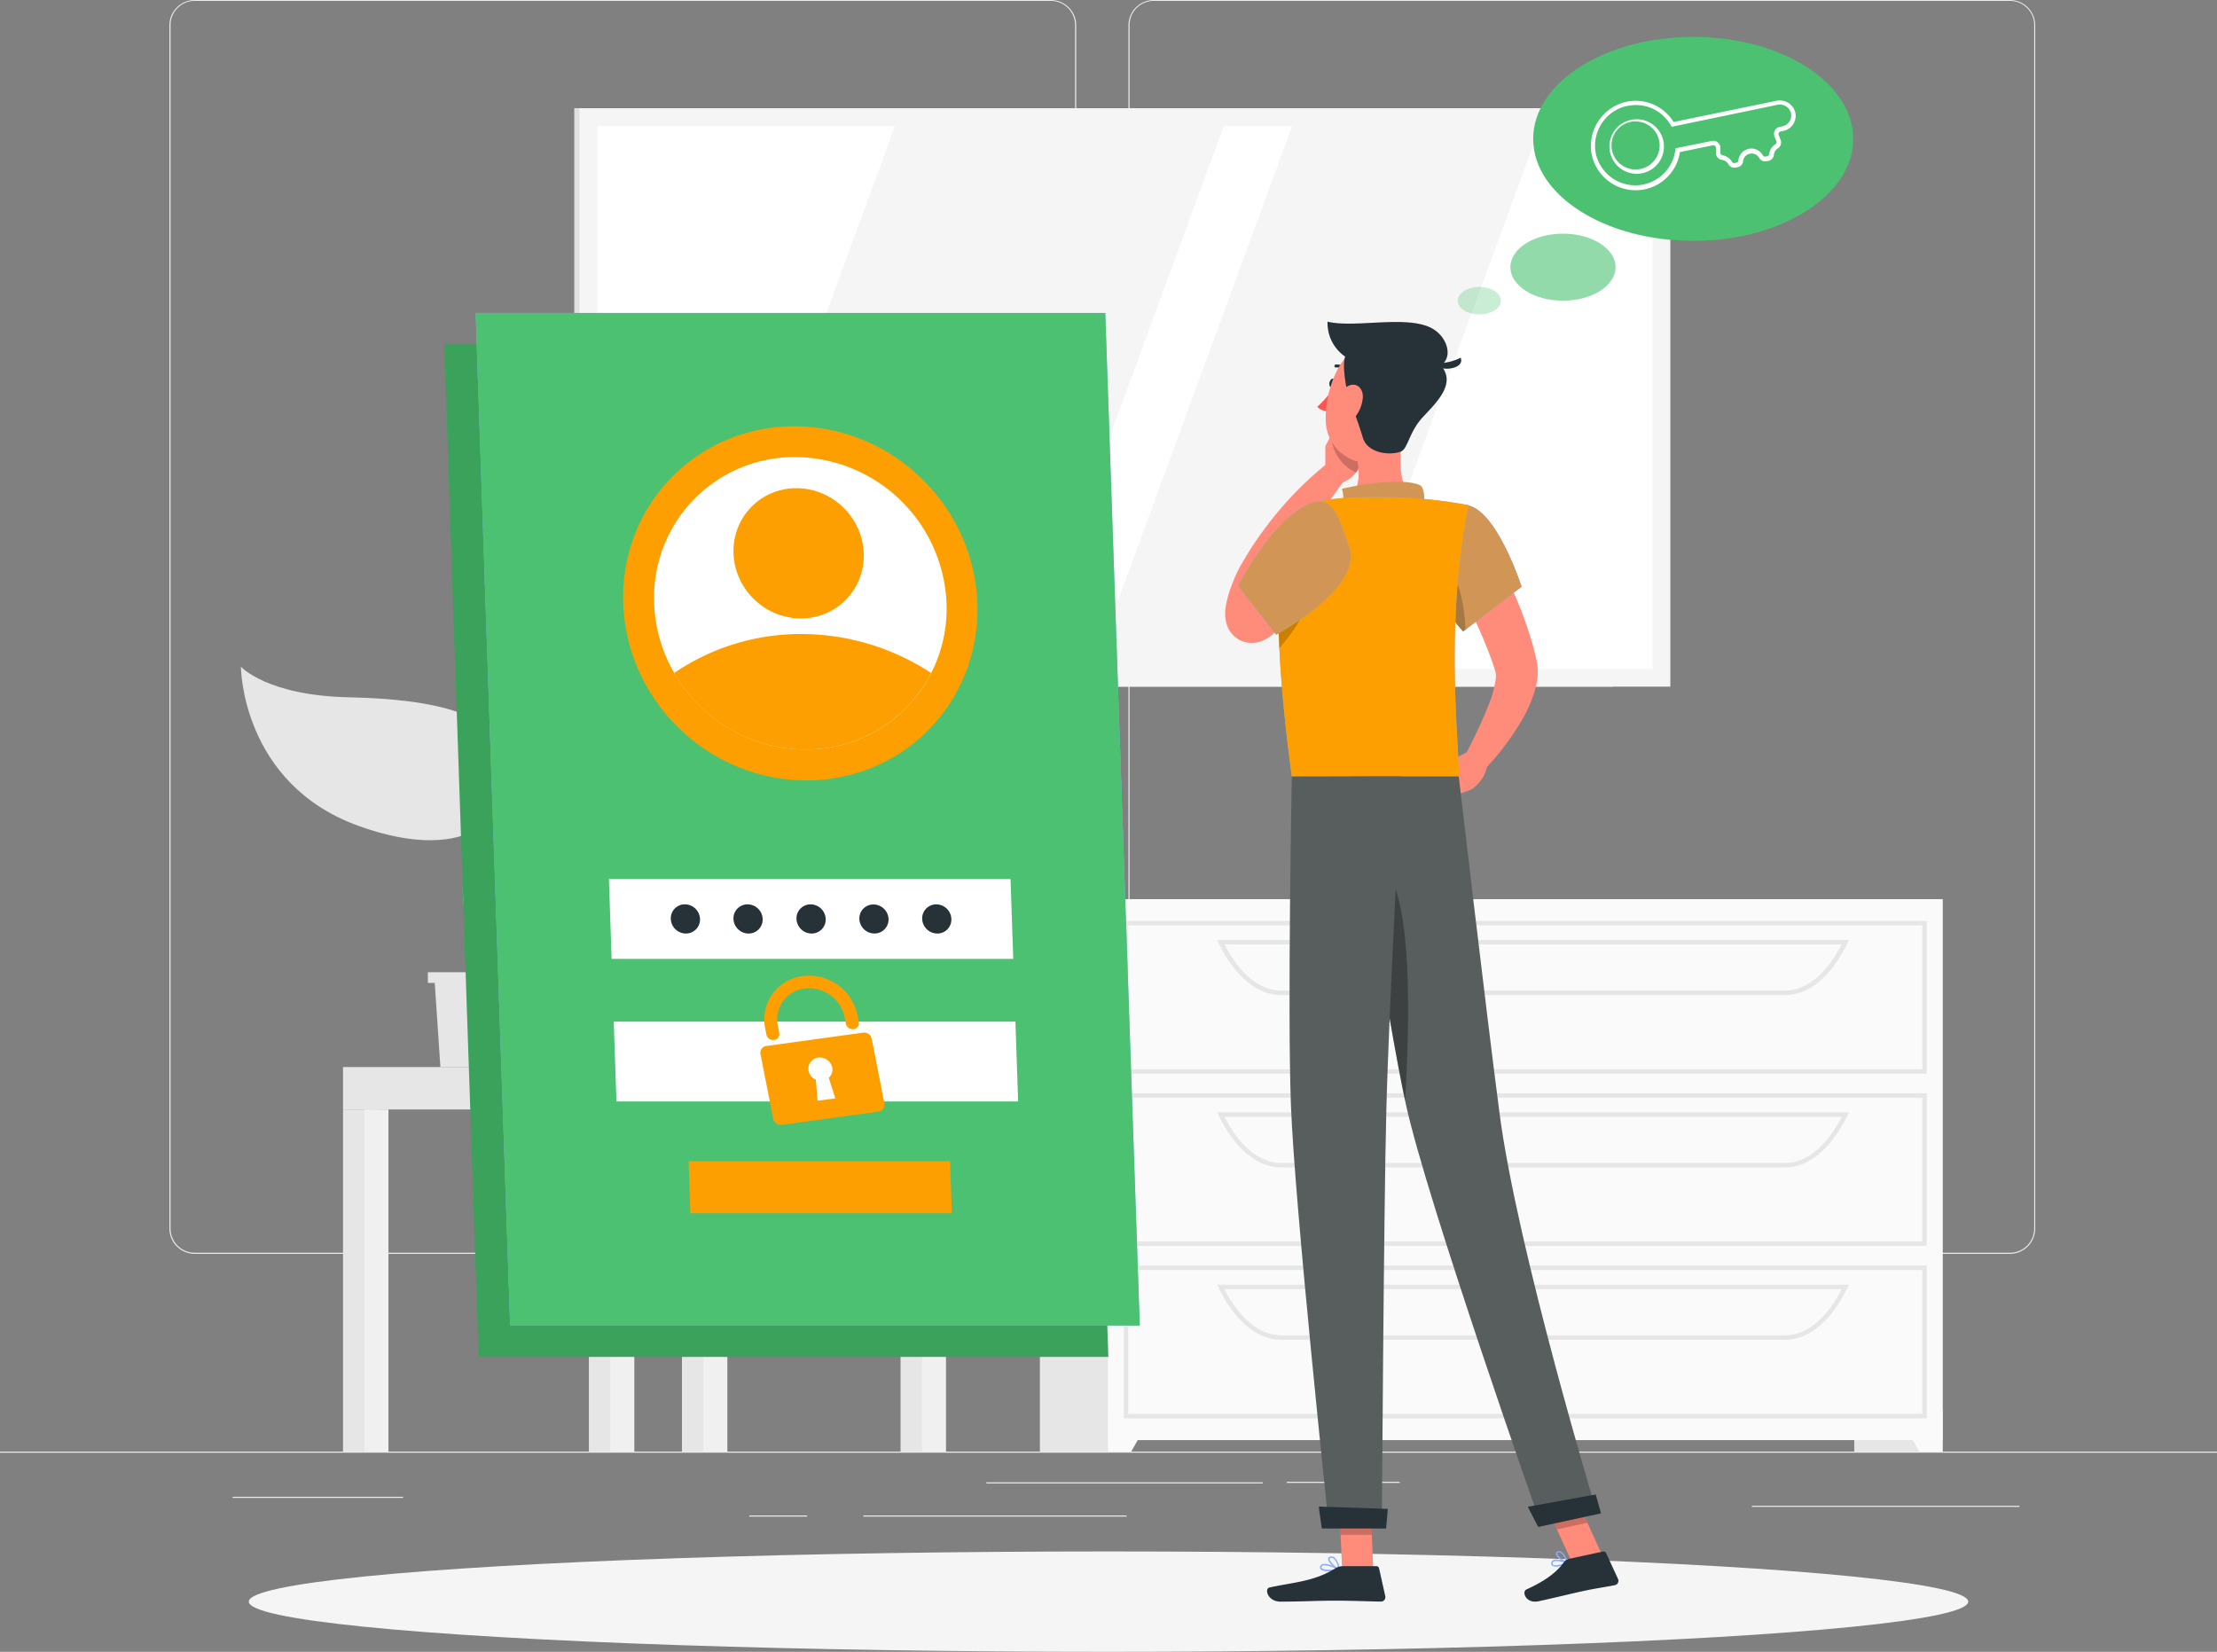 <svg xmlns="http://www.w3.org/2000/svg" width="399.184" height="297.44" viewBox="0 0 399.184 297.44">
  <rect x="0" y="0" width="399.184" height="297.44" fill="#808080" stroke="none"/>
  <g id="Forgot_password-rafiki" data-name="Forgot password-rafiki" transform="translate(0 -55)">
    <g id="freepik--background-complete--inject-31" transform="translate(0 55)">
      <rect id="Rectangle_932" data-name="Rectangle 932" width="399.184" height="0.2" transform="translate(0 261.386)" fill="#ebebeb"/>
      <rect id="Rectangle_933" data-name="Rectangle 933" width="20.326" height="0.2" transform="translate(231.694 266.823)" fill="#ebebeb"/>
      <rect id="Rectangle_934" data-name="Rectangle 934" width="48.166" height="0.2" transform="translate(315.443 271.142)" fill="#ebebeb"/>
      <rect id="Rectangle_935" data-name="Rectangle 935" width="49.762" height="0.2" transform="translate(177.605 266.918)" fill="#ebebeb"/>
      <rect id="Rectangle_936" data-name="Rectangle 936" width="10.411" height="0.2" transform="translate(134.924 272.89)" fill="#ebebeb"/>
      <rect id="Rectangle_937" data-name="Rectangle 937" width="47.407" height="0.2" transform="translate(155.45 272.89)" fill="#ebebeb"/>
      <rect id="Rectangle_938" data-name="Rectangle 938" width="30.697" height="0.2" transform="translate(41.882 269.521)" fill="#ebebeb"/>
      <path id="Path_5662" data-name="Path 5662" d="M196.918,280.778H42.761a4.559,4.559,0,0,1-4.551-4.559V59.519A4.559,4.559,0,0,1,42.761,55H196.918a4.559,4.559,0,0,1,4.559,4.559V276.22A4.559,4.559,0,0,1,196.918,280.778ZM42.761,55.16a4.359,4.359,0,0,0-4.351,4.359v216.7a4.359,4.359,0,0,0,4.351,4.359H196.918a4.367,4.367,0,0,0,4.359-4.359V59.519a4.367,4.367,0,0,0-4.359-4.359Z" transform="translate(-7.704 -55)" fill="#ebebeb"/>
      <path id="Path_5663" data-name="Path 5663" d="M413.224,280.778H259.059a4.567,4.567,0,0,1-4.559-4.559V59.519A4.567,4.567,0,0,1,259.059,55H413.224a4.559,4.559,0,0,1,4.543,4.519v216.7A4.559,4.559,0,0,1,413.224,280.778ZM259.059,55.16a4.367,4.367,0,0,0-4.359,4.359v216.7a4.367,4.367,0,0,0,4.359,4.359H413.224a4.367,4.367,0,0,0,4.359-4.359V59.519a4.367,4.367,0,0,0-4.359-4.359Z" transform="translate(-51.315 -55)" fill="#ebebeb"/>
      <path id="Path_5664" data-name="Path 5664" d="M181.759,286.294H128.747L125.53,249.17h53.012Z" transform="translate(-25.311 -94.151)" fill="#e6e6e6"/>
      <path id="Path_5665" data-name="Path 5665" d="M185.2,286.294H132.187L128.97,249.17h53.012Z" transform="translate(-26.004 -94.151)" fill="#f0f0f0"/>
      <path id="Path_5666" data-name="Path 5666" d="M141.632,280.331,139.86,259.15h37.068l1.772,21.181Z" transform="translate(-28.2 -96.163)" fill="#fff"/>
      <rect id="Rectangle_939" data-name="Rectangle 939" width="6.219" height="69.242" transform="translate(162.149 192.143)" fill="#e6e6e6"/>
      <rect id="Rectangle_940" data-name="Rectangle 940" width="4.319" height="69.242" transform="translate(166.013 192.143)" fill="#f0f0f0"/>
      <rect id="Rectangle_941" data-name="Rectangle 941" width="60.205" height="7.64" transform="translate(170.332 199.784) rotate(180)" fill="#f0f0f0"/>
      <rect id="Rectangle_942" data-name="Rectangle 942" width="6.219" height="61.602" transform="translate(106.031 199.784)" fill="#e6e6e6"/>
      <rect id="Rectangle_943" data-name="Rectangle 943" width="4.319" height="61.602" transform="translate(109.895 199.784)" fill="#f0f0f0"/>
      <rect id="Rectangle_944" data-name="Rectangle 944" width="6.219" height="61.602" transform="translate(61.762 199.784)" fill="#e6e6e6"/>
      <rect id="Rectangle_945" data-name="Rectangle 945" width="4.319" height="61.602" transform="translate(65.626 199.784)" fill="#f0f0f0"/>
      <rect id="Rectangle_946" data-name="Rectangle 946" width="6.219" height="61.602" transform="translate(122.789 199.784)" fill="#e6e6e6"/>
      <rect id="Rectangle_947" data-name="Rectangle 947" width="4.319" height="61.602" transform="translate(126.645 199.784)" fill="#f0f0f0"/>
      <rect id="Rectangle_948" data-name="Rectangle 948" width="48.365" height="7.64" transform="translate(61.762 192.143)" fill="#e6e6e6"/>
      <rect id="Rectangle_949" data-name="Rectangle 949" width="187.082" height="104.155" transform="translate(103.397 19.488)" fill="#e0e0e0"/>
      <rect id="Rectangle_950" data-name="Rectangle 950" width="196.415" height="104.155" transform="translate(104.339 19.488)" fill="#f5f5f5"/>
      <rect id="Rectangle_951" data-name="Rectangle 951" width="97.736" height="189.996" transform="translate(297.544 22.698) rotate(90)" fill="#fff"/>
      <path id="Path_5667" data-name="Path 5667" d="M216.119,181.166,251.99,83.43h-59.2L156.92,181.166Z" transform="translate(-31.64 -60.732)" fill="#f5f5f5"/>
      <path id="Path_5668" data-name="Path 5668" d="M291.161,181.166,327.031,83.43H282.371L246.5,181.166Z" transform="translate(-49.702 -60.732)" fill="#f5f5f5"/>
      <rect id="Rectangle_952" data-name="Rectangle 952" width="15.903" height="99.477" transform="translate(333.87 161.909)" fill="#e6e6e6"/>
      <path id="Path_5669" data-name="Path 5669" d="M431.763,380.466h4.183V372.81H427.38Z" transform="translate(-86.173 -119.081)" fill="#fafafa"/>
      <rect id="Rectangle_953" data-name="Rectangle 953" width="15.903" height="99.477" transform="translate(187.241 161.909)" fill="#e6e6e6"/>
      <rect id="Rectangle_954" data-name="Rectangle 954" width="150.277" height="97.409" transform="translate(199.496 161.909)" fill="#fafafa"/>
      <path id="Path_5670" data-name="Path 5670" d="M398.034,290.222H253.45V262.71H398.034Zm-143.786-.8H397.236V263.508H254.248Z" transform="translate(-51.104 -96.881)" fill="#e6e6e6"/>
      <path id="Path_5671" data-name="Path 5671" d="M376.827,276.938H285.949c-4.215,0-8.279-3.4-11.177-9.341l-.271-.567H388.267L388,267.6C385.074,273.537,381.082,276.938,376.827,276.938ZM275.809,267.8c2.7,5.293,6.387,8.311,10.139,8.311h90.878c3.768,0,7.441-3.018,10.139-8.311Z" transform="translate(-55.348 -97.752)" fill="#e6e6e6"/>
      <path id="Path_5672" data-name="Path 5672" d="M254.063,380.466H249.88V372.81h8.566Z" transform="translate(-50.384 -119.081)" fill="#fafafa"/>
      <path id="Path_5673" data-name="Path 5673" d="M398.034,329.06H253.45V301.58H398.034Zm-143.786-.8H397.236V302.378H254.248Z" transform="translate(-51.104 -104.718)" fill="#e6e6e6"/>
      <path id="Path_5674" data-name="Path 5674" d="M376.827,315.806H285.949c-4.215,0-8.279-3.409-11.177-9.341l-.271-.575H388.267l-.271.575C385.074,312.365,381.082,315.806,376.827,315.806Zm-101.018-9.117c2.7,5.293,6.387,8.319,10.139,8.319h90.878c3.768,0,7.441-3.026,10.139-8.319Z" transform="translate(-55.348 -105.587)" fill="#e6e6e6"/>
      <path id="Path_5675" data-name="Path 5675" d="M398.034,367.952H253.45V340.44H398.034Zm-143.786-.8H397.236V341.238H254.248Z" transform="translate(-51.104 -112.554)" fill="#e6e6e6"/>
      <path id="Path_5676" data-name="Path 5676" d="M376.827,354.668H285.949c-4.215,0-8.279-3.4-11.177-9.333l-.271-.575H388.267l-.271.575C385.074,351.267,381.082,354.668,376.827,354.668Zm-101.018-9.109c2.7,5.293,6.387,8.311,10.139,8.311h90.878c3.768,0,7.441-3.018,10.139-8.311Z" transform="translate(-55.348 -113.425)" fill="#e6e6e6"/>
      <path id="Path_5677" data-name="Path 5677" d="M116.044,274.28v1.932h-1.229l-1.022,15.145H98.751l-1.014-15.145H96.5V274.28Z" transform="translate(-19.457 -99.214)" fill="#e6e6e6"/>
      <path id="Path_5678" data-name="Path 5678" d="M102.591,222.806c-1.229-9.022-13.4-11.592-28.853-11.928-14.7-.311-19.408-5.509-19.408-5.509s.048,21.053,21.229,28.685C95.67,241.289,103.829,231.844,102.591,222.806Z" transform="translate(-10.955 -85.319)" fill="#e6e6e6"/>
      <path id="Path_5679" data-name="Path 5679" d="M105.371,250.162c.255-3.7,6.179-10.522,20.43-7.425,10.3,2.243,14.131-3.1,14.131-3.1s-.958,15.073-16.446,19.6C108.772,263.543,104.916,256.693,105.371,250.162Z" transform="translate(-21.239 -92.229)" fill="#e6e6e6"/>
      <path id="Path_5680" data-name="Path 5680" d="M108.427,269.932a.551.551,0,0,0,.423-.192c1.03-1.221.184-4.144-.982-8.191-1.5-5.189-3.369-11.656-1.788-16.343a65.737,65.737,0,0,1,3.066-7.249c2.235-4.726,4.167-8.782,2.555-13.077a.551.551,0,1,0-1.03.391c1.445,3.824-.3,7.529-2.523,12.223a68.33,68.33,0,0,0-3.114,7.361c-1.685,5.014.232,11.664,1.772,17,.91,3.193,1.852,6.387,1.206,7.185a.543.543,0,0,0,.064.8A.527.527,0,0,0,108.427,269.932Z" transform="translate(-21.046 -89.182)" fill="#e6e6e6"/>
    </g>
    <g id="freepik--Shadow--inject-31" transform="translate(44.796 334.365)">
      <ellipse id="freepik--path--inject-31" cx="154.796" cy="9.038" rx="154.796" ry="9.038" fill="#f5f5f5"/>
    </g>
    <g id="freepik--Login--inject-31" transform="translate(79.988 111.357)">
      <path id="Path_5681" data-name="Path 5681" d="M219.762,315H106.393l-6.2-182.323H213.558Z" transform="translate(-100.19 -127.02)" fill="#3aa25b"/>
      <path id="Path_5682" data-name="Path 5682" d="M226.85,307.913H113.481L107.27,125.59H220.638Z" transform="translate(-101.618 -125.59)" fill="#8cadfd"/>
      <path id="Path_5683" data-name="Path 5683" d="M226.85,307.913H113.481L107.27,125.59H220.638Z" transform="translate(-101.618 -125.59)" fill="#4cc171"/>
      <ellipse id="Ellipse_336" data-name="Ellipse 336" cx="31.352" cy="32.438" rx="31.352" ry="32.438" transform="matrix(0.701, -0.713, 0.713, 0.701, 19.004, 51.903)" fill="#fd9f00"/>
      <path id="Path_5684" data-name="Path 5684" d="M200.171,184.436a25.548,25.548,0,0,1-2.754,12.534,25.22,25.22,0,0,1-22.674,13.78,27.352,27.352,0,0,1-23.6-13.78,26.738,26.738,0,0,1-3.609-12.534,25.26,25.26,0,0,1,25.42-26.346A27.432,27.432,0,0,1,200.171,184.436Z" transform="translate(-109.731 -132.143)" fill="#fff"/>
      <path id="Path_5685" data-name="Path 5685" d="M198.313,205.018A25.221,25.221,0,0,1,175.64,218.8a27.352,27.352,0,0,1-23.6-13.78A40.389,40.389,0,0,1,174.953,198a42.7,42.7,0,0,1,23.36,7.018Z" transform="translate(-110.645 -140.19)" fill="#fd9f00"/>
      <ellipse id="Ellipse_337" data-name="Ellipse 337" cx="11.528" cy="11.928" rx="11.528" ry="11.928" transform="matrix(0.701, -0.713, 0.713, 0.701, 47.224, 43.134)" fill="#fd9f00"/>
      <path id="Path_5686" data-name="Path 5686" d="M210.133,267.631H137.817l-.487-14.371h72.316Z" transform="translate(-107.679 -151.332)" fill="#fff"/>
      <path id="Path_5687" data-name="Path 5687" d="M211.231,299.8H138.907l-.487-14.371h72.324Z" transform="translate(-107.898 -157.819)" fill="#fff"/>
      <path id="Path_5688" data-name="Path 5688" d="M189.987,287.907l-17.428,2.4a1.214,1.214,0,0,0-1.054,1.437l2.291,11.68a1.405,1.405,0,0,0,1.549,1.094l17.428-2.4a1.222,1.222,0,0,0,1.046-1.445l-2.283-11.68a1.4,1.4,0,0,0-1.549-1.086Zm-5.006,11.832-3.193.423-.311-3.768a2.235,2.235,0,0,1-1.3-1.6,1.988,1.988,0,0,1,1.724-2.4,2.283,2.283,0,0,1,2.523,1.78,1.956,1.956,0,0,1-.623,1.86Z" transform="translate(-114.565 -158.316)" fill="#fd9f00"/>
      <path id="Path_5689" data-name="Path 5689" d="M188.441,284.687h0a1.245,1.245,0,0,1-1.373-.966l-.224-1.142a6.571,6.571,0,0,0-6.882-5.237,5.589,5.589,0,0,0-5.157,6.7l.255,1.317a1.07,1.07,0,0,1-.934,1.277h0a1.229,1.229,0,0,1-1.373-.966l-.216-1.11a7.864,7.864,0,0,1,6.387-9.381,8.942,8.942,0,0,1,10.219,6.922l.255,1.309a1.07,1.07,0,0,1-.958,1.277Z" transform="translate(-114.743 -155.727)" fill="#fd9f00"/>
      <path id="Path_5690" data-name="Path 5690" d="M202.7,326.277h-47.08l-.311-9.357h47.072Z" transform="translate(-111.304 -164.168)" fill="#fd9f00"/>
      <path id="Path_5691" data-name="Path 5691" d="M184.891,261.6a2.523,2.523,0,0,1-2.539,2.627,2.746,2.746,0,0,1-2.722-2.627,2.523,2.523,0,0,1,2.539-2.627A2.738,2.738,0,0,1,184.891,261.6Z" transform="translate(-116.207 -152.484)" fill="#263238"/>
      <path id="Path_5692" data-name="Path 5692" d="M170.673,261.6a2.515,2.515,0,0,1-2.539,2.627,2.738,2.738,0,0,1-2.714-2.627,2.523,2.523,0,0,1,2.539-2.627,2.73,2.73,0,0,1,2.714,2.627Z" transform="translate(-113.342 -152.484)" fill="#263238"/>
      <path id="Path_5693" data-name="Path 5693" d="M156.543,261.6A2.523,2.523,0,0,1,154,264.223a2.73,2.73,0,0,1-2.714-2.627,2.523,2.523,0,0,1,2.539-2.627A2.73,2.73,0,0,1,156.543,261.6Z" transform="translate(-110.493 -152.484)" fill="#263238"/>
      <path id="Path_5694" data-name="Path 5694" d="M199.063,261.6a2.523,2.523,0,0,1-2.539,2.627,2.73,2.73,0,0,1-2.714-2.627,2.515,2.515,0,0,1,2.547-2.6A2.73,2.73,0,0,1,199.063,261.6Z" transform="translate(-119.066 -152.49)" fill="#263238"/>
      <path id="Path_5695" data-name="Path 5695" d="M213.233,261.6a2.515,2.515,0,0,1-2.539,2.627,2.738,2.738,0,0,1-2.714-2.627,2.523,2.523,0,0,1,2.539-2.627,2.73,2.73,0,0,1,2.714,2.627Z" transform="translate(-121.923 -152.484)" fill="#263238"/>
    </g>
    <g id="freepik--Character--inject-31" transform="translate(220.606 112.922)">
      <path id="Path_5696" data-name="Path 5696" d="M332.069,174.28c1.062,1.708,1.948,3.337,2.858,5.038s1.732,3.409,2.539,5.157a73.733,73.733,0,0,1,4.072,10.962c.144.471.247.974.367,1.461l.176.742.088.367.1.607a10.922,10.922,0,0,1-.247,4.12,23.345,23.345,0,0,1-2.491,5.948,47.279,47.279,0,0,1-7.09,9.285l-3.361-2.539a88.939,88.939,0,0,0,4.495-9.58,19.848,19.848,0,0,0,1.221-4.495,3.56,3.56,0,0,0-.064-1.413l-.319-.974c-.128-.4-.247-.8-.4-1.206a90.541,90.541,0,0,0-4.207-9.644c-1.6-3.193-3.313-6.387-5.03-9.437Z" transform="translate(-286.092 -136.972)" fill="#ff8b7b"/>
      <path id="Path_5697" data-name="Path 5697" d="M330.312,224.43l-3.672,1.94,4.215,4.934s2.635-1.78,2.754-4.495Z" transform="translate(-286.467 -147.084)" fill="#ff8b7b"/>
      <path id="Path_5698" data-name="Path 5698" d="M320.47,229.9l4.511,3.585,4.631-1.693L325.4,226.86Z" transform="translate(-285.223 -147.574)" fill="#ff8b7b"/>
      <path id="Path_5699" data-name="Path 5699" d="M300.878,141.326c-.088.447-.4.758-.687.7s-.455-.471-.367-.91.4-.8.695-.7S300.966,140.879,300.878,141.326Z" transform="translate(-281.055 -130.141)" fill="#263238"/>
      <path id="Path_5700" data-name="Path 5700" d="M299.97,142.52a16.174,16.174,0,0,1-2.89,3.369,2.627,2.627,0,0,0,2.044.8Z" transform="translate(-280.506 -130.568)" fill="#ff5652"/>
      <path id="Path_5701" data-name="Path 5701" d="M298.9,160.817V155.58l6.93.8s-.112,4.5-3.992,5.828Z" transform="translate(-280.873 -133.202)" fill="#ff8b7b"/>
      <path id="Path_5702" data-name="Path 5702" d="M300.9,150.86l4.878,1.405.088,3.2-6.93-.838Z" transform="translate(-280.882 -132.25)" fill="#ff8b7b"/>
      <path id="Path_5703" data-name="Path 5703" d="M306.038,152.265l-4.878-1.405-.95,1.82a7.768,7.768,0,0,0,4.5,6.77,7.632,7.632,0,0,0,1.413-3.992Z" transform="translate(-281.138 -132.25)" opacity="0.2"/>
      <path id="Path_5704" data-name="Path 5704" d="M303.232,138.551a.271.271,0,0,0,.2-.447,2.651,2.651,0,0,0-2.267-.878.263.263,0,0,0-.216.3.271.271,0,0,0,.3.224h0a2.1,2.1,0,0,1,1.788.711.271.271,0,0,0,.192.088Z" transform="translate(-281.286 -129.498)" fill="#263238"/>
      <path id="Path_5705" data-name="Path 5705" d="M313.471,151.68c-.8,4.112-1.293,9.8,1.6,12.542,0,0-1.118,4.167-8.782,4.167-8.391,0-4.032-3.657-4.032-3.657,3.489-1.086,3.457-5.054,2.659-8.247Z" transform="translate(-281.322 -132.415)" fill="#ff8b7b"/>
      <path id="Path_5706" data-name="Path 5706" d="M316.7,169.385c.75-1.054.719-4.4-.08-4.99-1.285-.95-6.8-1.174-14.219.535a5.219,5.219,0,0,1-.918,4.934Z" transform="translate(-281.394 -134.831)" fill="#d19655"/>
      <path id="Path_5707" data-name="Path 5707" d="M351.4,407.939a1.828,1.828,0,0,1-1.405-.08.543.543,0,0,1-.128-.615.615.615,0,0,1,.343-.391c.758-.367,2.5.343,2.579.375a.128.128,0,0,1,.08.12.152.152,0,0,1-.072.128A7.849,7.849,0,0,1,351.4,407.939Zm-.918-.9a.671.671,0,0,0-.152.056.335.335,0,0,0-.208.224c-.072.24,0,.319.048.343.3.255,1.421,0,2.211-.3A4.383,4.383,0,0,0,350.483,407.037Z" transform="translate(-291.141 -183.845)" fill="#8cadfd"/>
      <path id="Path_5708" data-name="Path 5708" d="M352.986,407.1h-.064c-.639-.184-2-1.15-2.012-1.78a.439.439,0,0,1,.343-.431.687.687,0,0,1,.583.048c.75.383,1.229,1.932,1.245,2a.128.128,0,0,1,0,.128A.112.112,0,0,1,352.986,407.1Zm-1.6-1.988h-.064c-.16.056-.16.136-.16.176,0,.375.91,1.134,1.6,1.437a3.324,3.324,0,0,0-1.022-1.6.463.463,0,0,0-.343-.016Z" transform="translate(-291.36 -183.462)" fill="#8cadfd"/>
      <path id="Path_5709" data-name="Path 5709" d="M299.421,409.078c-.719,0-1.413-.1-1.645-.423a.5.5,0,0,1,0-.583.663.663,0,0,1,.423-.311c.934-.255,2.9.862,2.978.91a.12.12,0,0,1,.064.136.128.128,0,0,1-.1.112,9.74,9.74,0,0,1-1.716.16Zm-.886-1.094a.8.8,0,0,0-.255,0,.407.407,0,0,0-.263.184c-.1.168-.056.247,0,.3.263.367,1.677.375,2.722.224a6.076,6.076,0,0,0-2.2-.7Z" transform="translate(-280.628 -184.042)" fill="#8cadfd"/>
      <path id="Path_5710" data-name="Path 5710" d="M301.5,408.581h-.056c-.679-.3-2.02-1.517-1.916-2.156,0-.152.128-.335.495-.367a.958.958,0,0,1,.735.224,3.816,3.816,0,0,1,.878,2.164.16.16,0,0,1-.056.12.152.152,0,0,1-.08.016Zm-1.373-2.275h-.08c-.24,0-.255.112-.255.144-.064.383.846,1.341,1.541,1.756a3.09,3.09,0,0,0-.742-1.732.7.7,0,0,0-.471-.168Z" transform="translate(-280.999 -183.705)" fill="#8cadfd"/>
      <path id="Path_5711" data-name="Path 5711" d="M308.161,405.775h-5.613l-.559-13.005H307.6Z" transform="translate(-281.496 -181.027)" fill="#ff8b7b"/>
      <path id="Path_5712" data-name="Path 5712" d="M358.572,402.741l-5.485,1.19L347.57,391.82l5.493-1.19Z" transform="translate(-290.687 -180.595)" fill="#ff8b7b"/>
      <path id="Path_5713" data-name="Path 5713" d="M351.794,406.261l6.171-1.333a.487.487,0,0,1,.543.271l2.14,4.647a.8.8,0,0,1-.591,1.15c-2.156.423-3.233.527-5.94,1.11-1.669.367-5.437,1.285-7.744,1.78s-3.1-1.716-2.2-2.124c4.032-1.844,5.708-3.465,6.8-4.974A1.365,1.365,0,0,1,351.794,406.261Z" transform="translate(-289.93 -183.476)" fill="#263238"/>
      <path id="Path_5714" data-name="Path 5714" d="M299.317,408.24h6.131a.5.5,0,0,1,.479.383l1.11,4.99a.8.8,0,0,1-.8,1.006c-2.211-.04-5.4-.168-8.183-.168-3.257,0-6.06.176-9.876.176-2.307,0-2.946-2.331-1.98-2.547,4.391-.958,7.984-1.062,11.776-3.4a2.611,2.611,0,0,1,1.341-.439Z" transform="translate(-278.225 -184.146)" fill="#263238"/>
      <path id="Path_5715" data-name="Path 5715" d="M329.383,168.961c5.261,1.206,9.58,14.642,9.58,14.642l-10.515,8.04a23.1,23.1,0,0,1-5.589-10.379C321,174.222,324,167.716,329.383,168.961Z" transform="translate(-285.593 -135.869)" fill="#8cadfd"/>
      <path id="Path_5716" data-name="Path 5716" d="M329.383,168.961c5.261,1.206,9.58,14.642,9.58,14.642l-10.515,8.04a23.1,23.1,0,0,1-5.589-10.379C321,174.222,324,167.716,329.383,168.961Z" transform="translate(-285.593 -135.869)" fill="#d19655"/>
      <path id="Path_5717" data-name="Path 5717" d="M292.431,183.037c-1.309,1.413-2.619,2.675-3.992,3.992-.679.639-1.365,1.277-2.068,1.892l-1.062.934-.263.232-.455.367a6.388,6.388,0,0,1-1.541.91,5.022,5.022,0,0,1-1.948.4,4.79,4.79,0,0,1-1.677-.3,4.719,4.719,0,0,1-1.6-1.014,4.79,4.79,0,0,1-1.245-2.068,5.439,5.439,0,0,1-.232-1.19,8.066,8.066,0,0,1,0-1.421c.04-.383.088-.719.152-1.03a19.767,19.767,0,0,1,.926-3.193,28.589,28.589,0,0,1,1.237-2.89c.511-1.014,1-1.756,1.485-2.6a65.189,65.189,0,0,1,6.746-9.149,61.81,61.81,0,0,1,8.183-7.76l2.938,3.026c-2.06,2.762-4.088,5.724-5.964,8.638a93.619,93.619,0,0,0-5.109,8.982c-.343.75-.8,1.6-1.014,2.2a21.419,21.419,0,0,0-.742,2.156,13.932,13.932,0,0,0-.455,2.012,3.14,3.14,0,0,0,0,.319v-.072a2.221,2.221,0,0,0-.1-.527,3.425,3.425,0,0,0-.918-1.485,3.912,3.912,0,0,0-1.317-.8,3.816,3.816,0,0,0-1.341-.247,3.257,3.257,0,0,0-1.285.247,2.939,2.939,0,0,0-.4.2l.3-.279.966-.878,1.908-1.788c1.261-1.19,2.531-2.459,3.728-3.641Z" transform="translate(-276.321 -133.922)" fill="#ff8b7b"/>
      <path id="Path_5718" data-name="Path 5718" d="M324.931,181.36c2.858,2.826,3.792,7.984,3.992,12.455l-.463.359a23.1,23.1,0,0,1-5.589-10.379c-.1-.415-.2-.8-.271-1.253Z" transform="translate(-285.652 -138.4)" opacity="0.2"/>
      <path id="Path_5719" data-name="Path 5719" d="M289.267,174.212c-1.15,6.068-1.868,18.53,1.461,43.2h30.067c.208-4.607-2.69-27.1,1.756-48.828a79.036,79.036,0,0,0-10.059-1.269,111.554,111.554,0,0,0-12.774,0c-1.405.128-2.794.335-3.992.551A7.984,7.984,0,0,0,289.267,174.212Z" transform="translate(-278.737 -135.531)" fill="#8cadfd"/>
      <path id="Path_5720" data-name="Path 5720" d="M289.267,174.212c-1.15,6.068-1.868,18.53,1.461,43.2h30.067c.208-4.607-2.69-27.1,1.756-48.828a79.036,79.036,0,0,0-10.059-1.269,111.554,111.554,0,0,0-12.774,0c-1.405.128-2.794.335-3.992.551A7.984,7.984,0,0,0,289.267,174.212Z" transform="translate(-278.737 -135.531)" fill="#fd9f00"/>
      <path id="Path_5721" data-name="Path 5721" d="M293.867,186.941l-5.429-1.3c-.168,3.289-.184,7.361.056,12.4C290.993,195.2,294.187,190.758,293.867,186.941Z" transform="translate(-278.739 -139.263)" opacity="0.2"/>
      <path id="Path_5722" data-name="Path 5722" d="M301.99,392.77l.287,6.706H307.9l-.287-6.706Z" transform="translate(-281.496 -181.027)" opacity="0.2"/>
      <path id="Path_5723" data-name="Path 5723" d="M353.063,390.63l-5.493,1.19,2.842,6.243,5.493-1.19Z" transform="translate(-290.687 -180.595)" opacity="0.2"/>
      <path id="Path_5724" data-name="Path 5724" d="M315.708,141.728c-1.437,5.381-2.012,8.606-5.333,10.842-4.99,3.4-11.217-.495-11.377-6.179-.176-5.133,2.211-13.077,7.984-14.163a7.6,7.6,0,0,1,8.726,9.5Z" transform="translate(-280.891 -128.467)" fill="#ff8b7b"/>
      <path id="Path_5725" data-name="Path 5725" d="M303.939,142.288c-.271-.719-1.509-6.283-.343-7.728s14.458-.4,16.422,1.533c3.265,3.193,1,6.068-2.571,9.764-2.683,2.778-2.786,5.908-4.144,6.387-2.4.8-6.052.048-6.786-2.483S303.939,142.288,303.939,142.288Z" transform="translate(-281.721 -128.827)" fill="#263238"/>
      <path id="Path_5726" data-name="Path 5726" d="M317.658,128.484c-4.694-2-13.5.216-18.259-.934a7.329,7.329,0,0,0,6.076,7.473,62.794,62.794,0,0,0,11.976,1.11C322.671,135.893,321.649,130.185,317.658,128.484Z" transform="translate(-280.973 -127.55)" fill="#263238"/>
      <path id="Path_5727" data-name="Path 5727" d="M323.19,136.62a8.95,8.95,0,0,0,4.974-.95C329.042,137.794,324.212,138.376,323.19,136.62Z" transform="translate(-285.771 -129.187)" fill="#263238"/>
      <path id="Path_5728" data-name="Path 5728" d="M306.248,144.1a6.315,6.315,0,0,1-1.6,3.728c-1.229,1.349-2.507.5-2.722-1.134-.192-1.485.208-3.992,1.709-4.71S306.352,142.432,306.248,144.1Z" transform="translate(-281.475 -130.417)" fill="#ff8b7b"/>
      <path id="Path_5729" data-name="Path 5729" d="M304.69,230.136s6.387,42.912,9.876,58.991c3.824,17.6,24.374,75.845,24.374,75.845l10.051-2.18s-14.371-47.471-17.564-72.085c-2.475-18.905-7.337-60.588-7.337-60.588Z" transform="translate(-282.041 -148.231)" fill="#585d5e"/>
      <path id="Path_5730" data-name="Path 5730" d="M344.57,394.281c-.04,0,1.876,3.641,1.876,3.641l11.3-2.451-.95-3.4Z" transform="translate(-290.082 -180.886)" fill="#263238"/>
      <path id="Path_5731" data-name="Path 5731" d="M309.321,249.275c7.369,1.445,6.587,28.925,5.7,43.064-2.124-10-5.237-29.22-7.361-42.864A2.515,2.515,0,0,1,309.321,249.275Z" transform="translate(-282.64 -152.081)" opacity="0.3"/>
      <path id="Path_5732" data-name="Path 5732" d="M291.237,230.132s-.8,41.986-.16,59.079c.639,17.812,6.858,76.132,6.858,76.132h9.517s.343-57.283.8-74.775c.463-19.065,2.762-60.468,2.762-60.468Z" transform="translate(-279.246 -148.227)" fill="#585d5e"/>
      <path id="Path_5733" data-name="Path 5733" d="M297.439,394.8c-.048,0,.535,3.944.535,3.944h11.568l.319-3.521Z" transform="translate(-280.578 -181.436)" fill="#263238"/>
      <path id="Path_5734" data-name="Path 5734" d="M299.205,176.281c2.69,7.257-13.125,15.808-13.125,15.808l-6.85-8.782s4.607-9.117,10.2-13.221C296.331,165.024,297.153,170.757,299.205,176.281Z" transform="translate(-276.907 -135.732)" fill="#8cadfd"/>
      <path id="Path_5735" data-name="Path 5735" d="M299.205,176.281c2.69,7.257-13.125,15.808-13.125,15.808l-6.85-8.782s4.607-9.117,10.2-13.221C296.331,165.024,297.153,170.757,299.205,176.281Z" transform="translate(-276.907 -135.732)" fill="#d19655"/>
    </g>
    <g id="freepik--Thinking--inject-31" transform="translate(262.471 61.65)">
      <ellipse id="Ellipse_338" data-name="Ellipse 338" cx="28.813" cy="18.362" rx="28.813" ry="18.362" transform="translate(13.588)" fill="#4cc171"/>
      <path id="Path_5736" data-name="Path 5736" d="M366.823,93.826a8.071,8.071,0,0,1-7.928-6.7,8.159,8.159,0,0,1,6.155-9.2h0a8.032,8.032,0,0,1,8.638,3.609l18.5-3.816a2.89,2.89,0,0,1,3.385,1.988,2.786,2.786,0,0,1-2.132,3.441l-.479.1a.471.471,0,0,0-.335.247.5.5,0,0,0,0,.415l.327.846a1.269,1.269,0,0,1-.495,1.541,1.517,1.517,0,0,0-.711,1.126,1.253,1.253,0,0,1-.966,1.11l-.375.08a1.245,1.245,0,0,1-1.325-.639,1.557,1.557,0,0,0-2.882.6,1.237,1.237,0,0,1-.958,1.1l-.375.08a1.254,1.254,0,0,1-1.325-.639,1.6,1.6,0,0,0-1.11-.75,1.269,1.269,0,0,1-1.118-1.253V86.2a.5.5,0,0,0-.591-.463l-5.9,1.214a8.04,8.04,0,0,1-6.347,6.706A8.27,8.27,0,0,1,366.823,93.826Zm-1.6-15.169a7.353,7.353,0,0,0-5.589,8.319,7.273,7.273,0,0,0,14.371-.415v-.287l6.507-1.317a1.293,1.293,0,0,1,1.6,1.214v.91a.471.471,0,0,0,.383.455,2.323,2.323,0,0,1,1.685,1.142.463.463,0,0,0,.471.255l.367-.08a.447.447,0,0,0,.335-.415,2.355,2.355,0,0,1,4.391-.926.455.455,0,0,0,.463.255l.383-.08a.447.447,0,0,0,.327-.415,2.315,2.315,0,0,1,1.094-1.716.487.487,0,0,0,.168-.575l-.327-.846a1.285,1.285,0,0,1,.942-1.724l.487-.1a2,2,0,0,0,1.525-2.451,2.084,2.084,0,0,0-2.459-1.413l-19.017,3.952-.144-.247a7.185,7.185,0,0,0-7.92-3.473Zm1.6,12.2a4.909,4.909,0,1,1,1.038-.064h0a5.086,5.086,0,0,1-1.03.08Zm0-9.429a4.791,4.791,0,0,0-.886.088,4.33,4.33,0,0,0,1.8,8.471h0a4.319,4.319,0,0,0,1.5-7.832,4.247,4.247,0,0,0-2.387-.711Z" transform="translate(-334.816 -66.218)" fill="#fff"/>
      <ellipse id="Ellipse_339" data-name="Ellipse 339" cx="9.469" cy="6.036" rx="9.469" ry="6.036" transform="translate(9.485 35.424)" fill="#4cc171" opacity="0.6"/>
      <ellipse id="Ellipse_340" data-name="Ellipse 340" cx="3.888" cy="2.475" rx="3.888" ry="2.475" transform="translate(0 45.02)" fill="#4cc171" opacity="0.3"/>
    </g>
  </g>
</svg>
